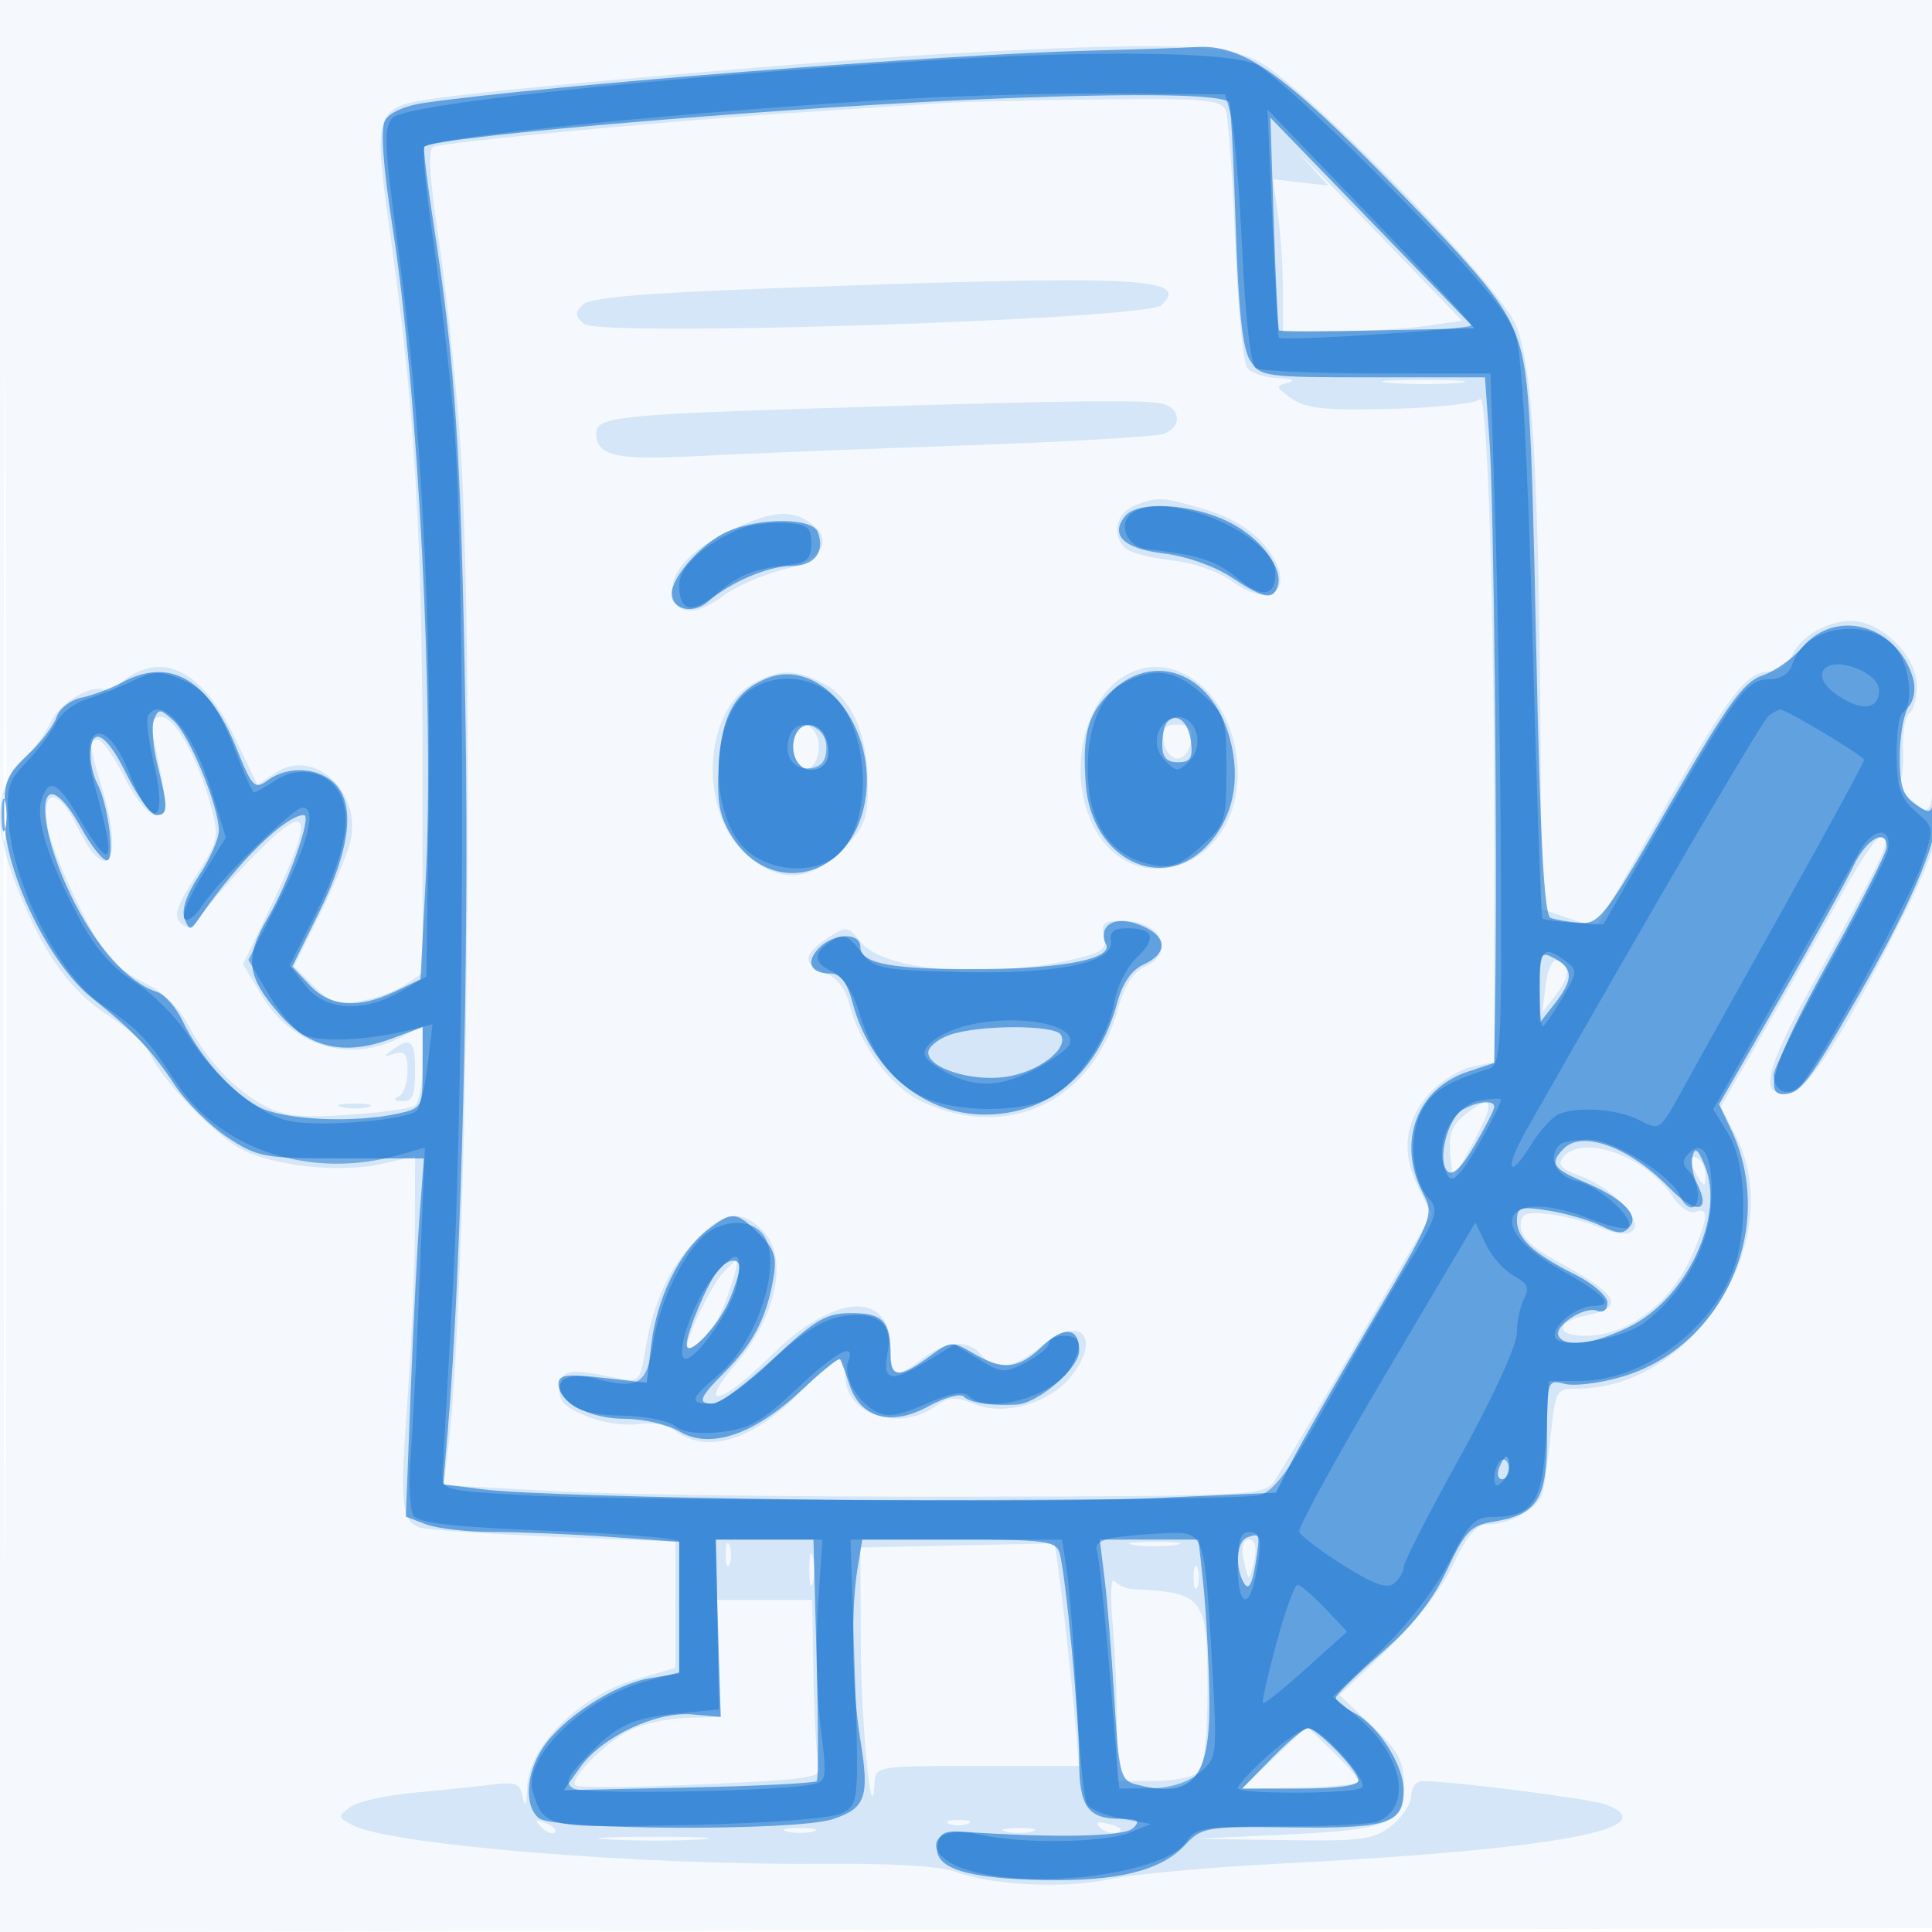 <svg xmlns="http://www.w3.org/2000/svg" width="256" height="256"><path fill="#1976D2" fill-opacity=".043" fill-rule="evenodd" d="M0 128.004v128.004l128.25-.254 128.25-.254.254-127.75L257.008 0H0zm.485.496c0 70.4.119 99.053.265 63.672s.146-92.98 0-128S.485 58.1.485 128.5"/><path fill="#1976D2" fill-opacity=".148" fill-rule="evenodd" d="M125.625 7.107c-15.56.848-56.943 4.425-66.932 5.786-9.337 1.273-9.355 1.325-6.829 19.288 3.077 21.882 4.117 39.542 4.127 70.046L56 128.954l-2.394 1.569c-1.317.862-3.984 1.826-5.927 2.142-2.909.472-3.99.115-6.129-2.024l-2.597-2.597 3.379-6.772c1.858-3.725 3.695-8.079 4.081-9.676 1.602-6.624-4.753-12.569-9.86-9.223l-2.458 1.611-2.982-6.242c-3.341-6.996-7.385-10.214-11.527-9.174-1.377.345-3.023 1.254-3.658 2.019s-1.516 1.168-1.957.895c-1.61-.995-6.027 1.547-7.214 4.151-.67 1.471-2.464 3.92-3.987 5.444-3.592 3.591-3.666 8.758-.247 17.173 3.433 8.447 6.923 13.216 12.044 16.455 2.37 1.5 4.766 3.73 5.325 4.957 1.488 3.266 7.804 9.987 11.576 12.318 3.978 2.459 13.5 3.553 19.282 2.216l4.25-.983-.029 9.643c-.016 5.304-.459 15.494-.984 22.644-1.011 13.77-.805 15.972 1.581 16.888.82.314 8.79.871 17.712 1.237l16.22.664v16.705l-5.326 1.553c-7.367 2.148-14.118 8.836-14.31 14.177-.084 2.32-.303 2.908-.57 1.525-.377-1.959-.91-2.189-4.114-1.778-2.024.259-6.674.741-10.334 1.07s-7.453 1.182-8.43 1.897c-1.682 1.23-1.667 1.357.287 2.403 4.875 2.609 37.983 5.329 62.283 5.118 8.787-.076 15.685.325 17.481 1.016 4.776 1.836 14.596 2.333 20.533 1.037 3.025-.66 13.15-1.588 22.5-2.061 36.183-1.834 51.683-4.65 43.248-7.857-1.977-.751-20.364-3.094-24.287-3.094-.804 0-1.461.867-1.461 1.927s-1.186 2.861-2.635 4c-2.357 1.855-3.857 2.054-14.25 1.896l-11.615-.178 12.099-.572c13.684-.648 15.401-1.414 15.401-6.869 0-2.879-.804-4.312-4.25-7.576l-4.25-4.025 6.254-5.964c3.77-3.595 7.258-8.085 8.78-11.302 1.762-3.725 3.106-5.337 4.448-5.337 3.257 0 7.044-2.236 7.489-4.421.233-1.144.705-4.666 1.048-7.829.596-5.484.755-5.75 3.427-5.75 15.602 0 28.048-19.782 21.065-33.479l-1.989-3.901 6.36-11.06c3.499-6.083 8.033-14.097 10.076-17.81s4.125-6.75 4.628-6.75c1.735 0 1.216 1.133-8.807 19.242-6.635 11.986-7.307 15.188-3.06 14.578 2.424-.348 7.35-8.13 15.35-24.247 3.44-6.931 4.405-9.951 4.313-13.5-.093-3.579-.256-3.991-.75-1.898-.62 2.625-.672 2.641-2.839.874-1.215-.991-1.928-2.08-1.586-2.422s.551-2.399.466-4.571.291-4.225.836-4.562.991-1.956.991-3.598c0-3.435-3.522-7.487-7.34-8.445-3.199-.803-7.868 1.394-9.147 4.303-.57 1.296-1.871 2.246-3.076 2.246-3.053 0-5.24 2.884-14.406 19-4.536 7.975-8.328 14.592-8.427 14.705s-1.792-.349-3.762-1.026l-3.581-1.231-.13-21.474c-.218-36.129-1.08-50.84-3.279-55.933-2.443-5.661-28.471-32.194-34.393-35.061-4.569-2.212-12.968-2.391-40.834-.873M125 13.661c-2.475.171-11.7.772-20.5 1.336-15.76 1.009-44.978 3.775-47.073 4.456-.741.241-.545 3.867.632 11.698.939 6.242 2.209 17.94 2.824 25.995 2.029 26.608 1.084 113.457-1.464 134.495l-.622 5.141 14.851.808c8.169.445 32.611.774 54.316.732 37.374-.073 39.536-.176 40.815-1.949.743-1.03 5.752-9.437 11.132-18.681l9.781-16.808-1.859-3.756c-2.3-4.65-1.604-9.084 1.991-12.679 1.419-1.419 3.839-2.832 5.378-3.139l2.798-.56v-29.216c0-31.63-.944-60.242-1.935-58.639-.34.551-5.559 1.127-11.598 1.281-8.871.226-11.427-.034-13.315-1.357-2.132-1.493-2.175-1.678-.494-2.112 1.1-.284.583-.522-1.286-.591-1.72-.064-3.571-.678-4.113-1.366-.542-.687-1.262-8.274-1.6-16.859-.337-8.585-.897-16.347-1.243-17.25-.552-1.438-2.627-1.619-16.773-1.466-8.879.096-18.168.314-20.643.486m47.758 7.357 3.258 3.582-3.662-.427-3.661-.428.654 4.767c.359 2.622.653 7.179.653 10.128V44l7.25-.088c3.988-.048 9.329-.385 11.871-.75l4.621-.662-12.121-12.532c-6.667-6.892-10.655-10.919-8.863-8.95M102.5 38.194c-17.322.639-24.362 1.246-25.3 2.182-1.067 1.063-1.028 1.522.218 2.556 2.121 1.76 74.391-.585 76.45-2.481 4.056-3.733-2.986-4.042-51.368-2.257m81.78 12.542c2.629.207 6.679.204 9-.005 2.321-.21.17-.379-4.78-.376s-6.849.175-4.22.381m-75.726 3.362C81.974 54.933 79 55.265 79 57.397c0 3.001 2.602 3.607 13.102 3.053 5.719-.302 21.648-.94 35.398-1.417s25.787-1.177 26.75-1.557c2.181-.86 2.276-3.06.168-3.869-1.825-.7-11.11-.601-45.864.491m41.696 12.933c-2.447.984-2.998 4.131-1 5.716.688.545 3.434 1.225 6.104 1.511 2.713.291 6.152 1.48 7.797 2.695 5.707 4.22 8.914.655 4.322-4.803-1.687-2.004-4.446-3.658-7.73-4.634-5.77-1.713-6.362-1.744-9.493-.485M96.116 70.63c-5.341 2.661-7.874 5.952-6.779 8.806.83 2.162 3.214 1.956 6.635-.573 1.589-1.175 5.059-2.687 7.709-3.359 5.295-1.343 6.847-3.913 3.737-6.188-2.657-1.942-5.411-1.622-11.302 1.314m52.655 19.073c-5.068 3.221-7.131 12.106-4.355 18.751 4.835 11.571 19.584 7.1 19.584-5.936 0-10.189-8.331-17.198-15.229-12.815m-48.883.797c-6.878 3.738-7.351 17.409-.792 22.927 4.341 3.653 8.285 3.392 12.504-.827 2.983-2.983 3.4-4.029 3.4-8.532 0-6.712-2.106-11.554-5.872-13.502-3.689-1.908-5.824-1.923-9.24-.066m-79.449 7.75c1.848 8.708 1.87 9.75.209 9.75-.933 0-2.684-2.112-4.148-5-1.394-2.75-2.976-5-3.517-5-1.288 0-1.24.583.528 6.409 2.984 9.838.694 13.31-3.324 5.039-2.495-5.135-4.716-5.093-3.877.074.589 3.629 5.988 15.042 8.353 17.657.835.924 3.055 2.408 4.933 3.299 2 .95 4.211 3.152 5.341 5.321 2.467 4.737 6.28 8.745 10.295 10.821 2.457 1.27 4.906 1.519 10.903 1.108 4.255-.291 8.215-.826 8.8-1.188S56 143.647 56 140.915v-4.966l-2.95 1.525c-6.722 3.476-14.37 1.153-18.388-5.585l-2.458-4.122 3.986-8.307c5.548-11.562 4.861-13.557-2.204-6.404-3.017 3.055-6.235 6.655-7.149 7.999-1.296 1.905-1.935 2.182-2.892 1.253-.966-.937-.546-2.255 1.971-6.178 3.033-4.725 3.139-5.211 2.038-9.302C26.245 100.482 23.186 95 21.355 95c-1.285 0-1.468.647-.916 3.25m84.955-.833c-.828 2.157.323 4.844 1.857 4.333.687-.229 1.249-1.467 1.249-2.75 0-2.741-2.227-3.876-3.106-1.583m48.786.833c.176 1.237.995 2.25 1.82 2.25s1.644-1.013 1.82-2.25c.245-1.732-.174-2.25-1.82-2.25s-2.065.518-1.82 2.25M.286 108.5c.008 2.75.202 3.756.432 2.236s.223-3.77-.014-5-.425.014-.418 2.764m146 15.488c.423 1.616-.163 2.159-3.133 2.905-11.632 2.921-25.866 1.918-29.078-2.049-1.756-2.168-1.905-2.186-4.446-.521-3.257 2.135-3.33 3.46-.256 4.629 1.395.53 2.66 2.067 3.069 3.725 1.422 5.775 5.615 11.446 9.904 13.393 11.455 5.201 22.571-.267 25.911-12.745.729-2.724 1.921-4.541 3.43-5.228 4.218-1.922 2.161-6.097-3.004-6.097-2.418 0-2.827.34-2.397 1.988m58.521 6.537-.422 3.616 1.784-2.321q2.815-3.66.133-4.553c-.59-.196-1.263 1.27-1.495 3.258M52 139.11c-1.266.91-1.227.991.25.516 1.392-.448 1.75.026 1.75 2.322 0 1.587-.562 3.112-1.25 3.39-.747.301-.545.536.5.583 1.388.063 1.75-.748 1.75-3.921 0-4.184-.514-4.679-3-2.89m-6.75 7.579c.962.252 2.538.252 3.5 0 .962-.251.175-.457-1.75-.457s-2.712.206-1.75.457m148.781 1.085c-1.646 1.333-2.109 2.625-1.861 5.192l.33 3.418 2.812-5.192c2.912-5.375 2.498-6.479-1.281-3.418m13.126 5.537c-.843 1.016-.346 1.581 2.205 2.503 4.212 1.523 8.391 5.833 7.002 7.222-.68.68-2.13.544-4.437-.416-1.885-.785-5.002-1.583-6.927-1.773-2.947-.292-3.5-.032-3.5 1.649 0 1.344 1.506 2.814 4.611 4.5 8.557 4.648 9.41 6.25 3.91 7.35-3.927.785-3.907 2.654.029 2.654 5.834 0 11.582-4.482 14.402-11.232 1.903-4.554 1.952-5.86.196-5.186-.75.287-2.11-.638-3.054-2.08-3.471-5.297-11.849-8.309-14.437-5.191m16.858.38c.009.445.452 1.484.985 2.309.835 1.293.971 1.266.985-.191.008-.93-.435-1.969-.985-2.309s-.993-.254-.985.191M92.247 164.25c-3.579 3.697-5.701 8.295-6.74 14.598-.699 4.242-.793 4.333-3.861 3.719-6.402-1.281-7.132-1.164-7.468 1.204-.257 1.81.442 2.59 3.452 3.848 2.076.867 5.158 1.353 6.848 1.078 1.803-.292 3.865.08 4.989.902 4.367 3.193 10.472 1.21 16.986-5.517 4.545-4.693 5.547-5.007 5.547-1.737 0 5.025 7.019 7.431 11.835 4.058 1.916-1.342 2.76-1.399 5.275-.358 3.951 1.637 10.011-.112 12.836-3.704 4.143-5.266 1.11-8.249-4.008-3.942-3.493 2.939-6.111 3.302-7.938 1.101-1.718-2.07-4.706-1.876-7.727.5-3.519 2.768-4.273 2.524-4.273-1.378 0-7.742-7.56-7.251-15.859 1.03-6.471 6.459-9.99 7.326-4.715 1.163 5.572-6.51 7.127-14.262 3.574-17.815-2.824-2.824-5.129-2.494-8.753 1.25m3.446 4.537C94.189 170.448 91 177.111 91 178.59c0 1.066 3.021-1.762 4.164-3.897 1.122-2.096 2.883-7.693 2.421-7.693-.151 0-1.003.804-1.892 1.787M96.158 206c0 1.375.227 1.938.504 1.25.278-.687.278-1.812 0-2.5-.277-.687-.504-.125-.504 1.25m30.592-1.22-12.75.28.058 12.72c.049 10.819 1.479 25.277 1.827 18.47.113-2.216.316-2.25 13.6-2.25h13.484l-.539-6.25c-.661-7.669-2.5-23.215-2.749-23.235-.099-.008-5.919.111-12.931.265m23.5-.064c1.512.229 3.988.229 5.5 0s.275-.416-2.75-.416-4.262.187-2.75.416m14.505 1.784c.263 1.375.598 2.5.745 2.5s.482-1.125.745-2.5c.299-1.564.02-2.5-.745-2.5s-1.044.936-.745 2.5m-57.523 1.5c0 1.925.206 2.713.457 1.75.252-.963.252-2.537 0-3.5-.251-.963-.457-.175-.457 1.75m50.926 1c0 1.375.227 1.938.504 1.25.278-.687.278-1.812 0-2.5-.277-.687-.504-.125-.504 1.25m-10.74 5.897c.32 3.518.582 9.705.582 13.75V236h4.8c2.64 0 5.34-.54 6-1.2.769-.769 1.2-4.695 1.2-10.929 0-12.244-.441-12.844-9.75-13.288-.963-.046-2.124-.533-2.582-1.083s-.57 1.879-.25 5.397m-52.235 4.853.317 7.75-4.583.138c-2.521.076-5.896.821-7.5 1.655-3.427 1.782-8.015 6.442-7.173 7.285.322.322 7.834.26 16.694-.137 14.526-.651 16.055-.888 15.568-2.423-.297-.935-.619-6.272-.716-11.86L107.614 212H94.866zm73.651 13.149-4.334 4.128 7.75-.159c4.262-.088 7.75-.456 7.75-.818s-1.537-2.148-3.416-3.968l-3.416-3.311zm-97.101 9.225c.679.684 1.486.991 1.793.683.308-.308-.247-.867-1.233-1.243-1.425-.542-1.54-.428-.56.56m54.017-.462c.688.278 1.813.278 2.5 0 .688-.277.125-.504-1.25-.504s-1.937.227-1.25.504m20.018.506c.582.582 1.647.86 2.369.62.749-.25.295-.703-1.057-1.057-1.663-.435-2.054-.305-1.312.437m-41.518.521c.963.252 2.537.252 3.5 0 .963-.251.175-.457-1.75-.457s-2.713.206-1.75.457m29 0c.963.252 2.537.252 3.5 0 .963-.251.175-.457-1.75-.457s-2.713.206-1.75.457m-52.461 1.052c3.459.196 8.859.195 12-.003s.311-.358-6.289-.356-9.17.164-5.711.359"/><path fill="#1976D2" fill-opacity=".606" fill-rule="evenodd" d="M144.5 6.707c-20.14.517-71.511 4.545-88.278 6.922-2.568.364-4.649 1.301-5.207 2.343-.609 1.138-.265 6.003.997 14.105 3.423 21.973 5.566 64.368 4.384 86.752l-.683 12.937-3.39 1.617c-4.863 2.319-8.576 2.041-11.287-.845l-2.312-2.461 3.638-7.363c4.145-8.39 4.78-14.371 1.809-17.059-2.228-2.016-6.128-2.138-8.68-.272-1.754 1.282-2.058.971-4.165-4.25-3.699-9.167-8.845-12.118-15.172-8.699-1.46.789-3.862 1.69-5.337 2.003-1.483.314-2.97 1.469-3.323 2.583-.352 1.108-2.07 3.352-3.817 4.986-2.811 2.628-3.171 3.578-3.124 8.233.075 7.324 5.939 19.444 11.598 23.969 5.653 4.521 7.898 6.883 11.062 11.637 1.492 2.243 4.611 5.332 6.93 6.866 3.968 2.623 4.865 2.789 15.12 2.789h10.902l-.561 7.5c-.308 4.125-.846 14.804-1.195 23.732l-.635 16.232 2.678 1.018c1.473.56 5.505 1.018 8.959 1.018 3.455 0 10.401.292 15.435.65l9.154.649v17.445l-3.826.612c-4.648.743-11.628 5.267-14.24 9.23-2.265 3.437-2.505 7.695-.525 9.338 1.941 1.611 34.119 1.717 38.933.128 4.386-1.447 4.9-2.932 3.652-10.552-1.113-6.795-1.273-17.177-.352-22.75l.62-3.75h12.801c11.324 0 12.863.202 13.331 1.75.805 2.661 2.606 21.78 2.606 27.656 0 5.952 1.168 7.594 5.4 7.594 2.403 0 2.75.249 1.745 1.25-1.137 1.132-10.336 1.319-22.645.459-2.391-.166-3.062.229-3.307 1.945-.416 2.922 3.99 4.298 14.307 4.468 9.667.16 15.336-1.254 18.49-4.611 2.279-2.426 2.762-2.507 14.156-2.365 12.816.159 14.854-.513 14.854-4.9 0-3.315-3.299-8.533-6.466-10.228-1.394-.746-2.534-1.662-2.534-2.037s2.696-3.026 5.992-5.893c4.172-3.628 6.826-6.987 8.739-11.058 2.407-5.124 3.164-5.914 6.132-6.395 5.888-.956 7.137-2.951 7.137-11.398 0-7.34.036-7.445 2.367-6.86 1.302.327 4.718-.104 7.592-.958 13.505-4.01 20.525-19.947 14.423-32.743l-1.598-3.352 8.009-13.912c4.405-7.652 8.812-15.599 9.793-17.662 1.708-3.59 4.415-5.123 4.413-2.5 0 .688-3.368 7.325-7.483 14.75-7.185 12.963-8.946 18.018-6.266 17.985 2.3-.028 3.362-1.422 10.205-13.391 7.295-12.762 10.627-20.867 10.409-25.319-.116-2.369-.2-2.445-.571-.518-.399 2.075-.602 2.14-2.518.798-1.657-1.161-2.075-2.495-2.041-6.521.024-2.783.58-5.708 1.237-6.499.693-.835.901-2.404.497-3.737-2.13-7.016-10.205-9.25-14.629-4.048-1.286 1.513-3.689 3.209-5.339 3.77-2.485.845-4.58 3.764-12.202 17-8.544 14.836-9.398 15.965-11.933 15.767-1.503-.118-3.26-.416-3.906-.664-.849-.326-1.378-10.362-1.913-36.257-.657-31.857-.953-36.378-2.679-40.991-1.566-4.186-4.676-7.984-16.153-19.726C170 9.596 164.658 5.843 158.5 6.234c-1.65.105-7.95.318-14 .473M133 13.026c-27.54 1.044-75.404 5.045-76.776 6.417-.168.168.38 4.749 1.219 10.181 2.924 18.947 3.651 30.113 4.225 64.876.519 31.471-.508 73.472-2.32 94.906l-.615 7.284 5.383.668c9.246 1.148 70.562 1.967 88.169 1.178l16.785-.752 2.098-4.142c1.154-2.278 5.88-10.546 10.501-18.373 8.323-14.096 8.388-14.259 6.867-17.2-3.467-6.704-.815-13.832 5.98-16.074l3.484-1.15.138-10.173c.274-20.251-.202-64.361-.782-72.422l-.593-8.25h-14.858c-14.324 0-14.91-.081-16.272-2.25-1-1.591-1.557-6.879-1.902-18.046-.269-8.687-.656-15.957-.86-16.156-1.066-1.037-11.499-1.219-29.871-.522m35.786 16.52c.25 7.675.564 14.08.699 14.235.134.154 6.013.154 13.065 0l12.822-.281-13.521-13.954-13.52-13.954zm-19.681 38.827c-2.089 2.517-.219 4.335 5.109 4.966 2.931.347 6.727 1.68 8.922 3.133 4.291 2.839 5.497 3.09 6.143 1.278.867-2.429-2.278-6.571-6.567-8.648-4.944-2.393-11.916-2.766-13.607-.729m-52.69 2.048C93.081 71.873 89 76.411 89 78.666c0 2.123 2.859 2.765 4.787 1.076 2.941-2.577 7.99-4.742 11.056-4.742 3.069 0 4.529-1.867 3.519-4.5-.731-1.905-7.648-1.95-11.947-.079m5.085 19.503c-4.135 1.737-5.899 4.944-6.261 11.383-.277 4.93.072 6.861 1.707 9.468 5.185 8.264 15.76 5.64 17.639-4.376 1.854-9.885-5.808-19.532-13.085-16.475m45.423 1.999c-2.845 2.845-3.535 5.581-3.046 12.077.74 9.814 10.084 14.465 16.107 8.017 3.409-3.649 4.465-8.637 2.989-14.117-2.397-8.901-10.215-11.812-16.05-5.977M20.407 95.382c-.349.91-.134 3.646.479 6.079 1.425 5.659 1.401 6.539-.178 6.539-.71 0-2.516-2.498-4.014-5.55C14.05 97.057 12 96.042 12 100.125c0 1.103.398 2.764.884 3.691C14.36 106.629 15.286 114 14.163 114c-.557 0-2.059-1.879-3.338-4.177-5.501-9.882-6.765-2.315-1.462 8.751 3.231 6.742 7.592 11.642 11.451 12.867 1.004.319 2.527 2.05 3.384 3.848 2.234 4.685 6.544 9.524 10.171 11.418 3.275 1.711 12.528 2.134 18.413.841 3.137-.689 3.218-.842 3.218-6.08v-5.372l-4.313 1.598c-5.991 2.221-10.722 1.17-14.596-3.243-4.447-5.065-4.743-7.482-1.579-12.882C38.3 116.812 41.386 108 40.264 108c-2.415 0-8.852 6.318-13.756 13.5-1.274 1.867-1.411 1.882-2.053.225-.44-1.136.254-3.198 1.929-5.728 1.439-2.175 2.616-4.847 2.616-5.938 0-3.223-3.882-12.642-6-14.559-1.8-1.629-2.01-1.639-2.593-.118m134.281.264c-.379.378-.688 1.737-.688 3.021 0 1.691.568 2.333 2.066 2.333 1.653 0 2.003-.536 1.75-2.673-.316-2.674-1.835-3.975-3.128-2.681M105.362 97.5c-.804 2.095.291 4.5 2.048 4.5 2.006 0 2.847-1.615 2.087-4.009-.742-2.34-3.309-2.645-4.135-.491M.232 108c0 1.925.206 2.713.457 1.75.252-.963.252-2.537 0-3.5-.251-.963-.457-.175-.457 1.75M146.5 123c-.34.55-.339 1.451.001 2.002 1.208 1.954-5.147 3.304-16.001 3.401-12.1.107-16.5-.672-16.5-2.922 0-1.958-3.443-1.895-5.438.1-1.868 1.868-1.207 3.419 1.458 3.419 1.361 0 2.198 1.096 2.939 3.849 2.619 9.726 10.569 15.727 19.527 14.739 7.625-.841 13.251-6.184 15.567-14.783.687-2.553 1.892-4.278 3.498-5.01 2.942-1.341 3.159-3.344.515-4.76-2.448-1.31-4.769-1.325-5.566-.035m57.522 7.715.022 4.785L206 133c2.497-3.192 2.497-4.664 0-6-1.872-1.002-1.999-.763-1.978 3.715m-78.272 6.447c-1.513.553-2.75 1.588-2.75 2.3 0 2.059 5.621 3.852 10.166 3.243 4.362-.585 8.541-3.752 7.396-5.604-.837-1.355-11.05-1.313-14.812.061m68.078 9.874c-2.03 1.185-3.42 6.772-2.03 8.162q1 1.003 3.602-3.436c1.43-2.441 2.6-4.736 2.6-5.1 0-.958-2.231-.758-4.172.374M207.2 152.2c-1.9 1.9-1.454 2.667 2.513 4.325 5.184 2.165 7.551 4.452 6.242 6.029-.828.999-1.585.978-3.747-.1-1.489-.743-4.62-1.656-6.958-2.03-3.793-.607-4.25-.468-4.25 1.293 0 2.391 2.118 4.355 7.75 7.187 2.338 1.175 4.25 2.851 4.25 3.723 0 .941-.564 1.371-1.385 1.055-1.715-.658-5.861 2.11-5.073 3.386.949 1.536 4.556 1.063 9.256-1.212 7.659-3.708 12.844-14.697 10.098-21.401-.902-2.2-1.314-2.521-1.617-1.257-.223.933.012 2.508.523 3.5 2.039 3.961-.02 4.384-3.567.733-5.251-5.408-11.521-7.745-14.035-5.231M93.607 163.095c-3.61 2.839-6.593 8.991-7.315 15.085l-.597 5.044-5.848-.662c-4.814-.544-5.847-.398-5.847.832 0 2.442 4.143 4.606 8.818 4.606 2.405 0 5.651.755 7.213 1.678 4.062 2.399 9.838.461 16.111-5.407 2.689-2.516 5.012-4.393 5.164-4.172.151.22.714 1.743 1.252 3.383 1.454 4.435 5.546 5.557 10.457 2.867 2.108-1.155 4.205-1.745 4.659-1.311.892.853 3.542 1.26 6.999 1.077 2.892-.153 8.327-4.817 8.327-7.145 0-3.093-2.013-3.332-4.886-.579-3.181 3.047-5.223 3.248-9.189.906-2.774-1.639-2.996-1.62-5.864.5-3.833 2.833-5.061 2.781-5.061-.215 0-4.508-.988-5.582-5.132-5.582-3.406 0-4.762.785-10.368 6-3.547 3.3-7.136 6-7.975 6-2.189 0-1.914-.765 1.504-4.183 3.673-3.673 5.482-7.093 6.383-12.067.575-3.178.297-4.132-1.821-6.25-3.036-3.036-3.598-3.069-6.984-.405m1.537 5.232C93.769 169.983 91 176.53 91 178.123c0 1.961 4.16-2.349 5.638-5.841.749-1.77 1.362-3.682 1.362-4.25 0-1.445-1.544-1.286-2.856.295M198.638 194.5c-.316.825-.139 1.5.393 1.5.533 0 .969-.675.969-1.5s-.177-1.5-.393-1.5-.652.675-.969 1.5m-33.388 9.22c-1.418.507-1.642 4.114-.378 6.107.573.904 1.037.124 1.454-2.447.685-4.224.668-4.283-1.076-3.66m-70.107 12.03.357 11.75-3.768-.33c-4.809-.422-11.98 2.965-14.868 7.022l-2.151 3.019 16.561-.355c9.108-.196 16.737-.581 16.953-.856s.205-7.588-.024-16.25l-.417-15.75H94.787zm51.228-6.5c.357 2.887.937 10.052 1.288 15.922.581 9.724.824 10.722 2.739 11.237 7.802 2.094 10.093-.752 9.841-12.225-.104-4.776-.47-11.272-.813-14.434l-.622-5.75h-13.083zM168.5 233l-3.906 4h7.703c4.835 0 7.703-.401 7.703-1.077 0-1.286-5.472-6.923-6.72-6.923-.481 0-2.632 1.8-4.78 4"/><path fill="#1976D2" fill-opacity=".512" fill-rule="evenodd" d="M122 8.092c-37.269 2.398-68.039 5.697-69.942 7.498-1.254 1.187-1.157 3.482.749 17.637 2.97 22.059 4.36 47.878 3.996 74.218l-.303 21.944-3.262 1.905c-5.027 2.935-10.044 2.687-12.686-.626l-2.182-2.736 3.279-6.515c3.91-7.769 4.996-12.706 3.511-15.966-1.445-3.172-5.47-4.133-8.632-2.061-1.352.885-2.637 1.61-2.857 1.61s-1.208-2.138-2.197-4.75c-2.54-6.714-4.133-8.866-7.634-10.316-2.561-1.061-3.577-1.018-6.201.259-1.727.84-4.479 1.936-6.118 2.434-1.638.498-3.494 1.94-4.124 3.203-.63 1.264-2.385 3.592-3.9 5.173-2.485 2.594-2.71 3.417-2.297 8.398.671 8.092 6.715 19.842 12.13 23.584 5.322 3.677 6.081 4.469 10.068 10.514 5.903 8.949 17.958 12.841 29.51 9.527l3.396-.973-.684 17.223c-.376 9.473-.919 20.149-1.206 23.724s-.109 7.103.397 7.84c.676.986 5.454 1.515 18.065 2 9.43.363 17.141.998 17.135 1.41S90 208.732 90 213.293v8.292l-4.25 1.138c-8.363 2.238-16.527 10.162-15.142 14.696 1.464 4.786 1.727 4.841 20.862 4.391 11.191-.264 18.851-.873 20.194-1.607 2.127-1.161 2.155-1.486 1.599-18.692L112.697 204h28.04l.643 4.25c.354 2.338.93 9.956 1.28 16.93s.972 13.225 1.384 13.891c.411.665 2.482 1.527 4.602 1.913l3.854.704-2.815 1.156c-3.27 1.343-14.54 1.491-19.833.26-6.994-1.625-8.08 2.906-1.157 4.828 9.154 2.542 25.954.203 28.565-3.976 1.094-1.752 2.389-1.956 12.399-1.956 6.147 0 11.902-.278 12.787-.618 4.754-1.824 3.505-8.721-2.493-13.769l-3.32-2.793 6.202-5.975c3.653-3.52 7.434-8.415 9.198-11.911 2.582-5.115 3.381-5.934 5.79-5.934 5.233 0 6.588-2.011 7.012-10.402l.384-7.598 4.14-.022c8.021-.043 16.764-6.22 20.09-14.196 2.235-5.358 2.015-14.509-.446-18.546l-1.99-3.264 8.743-15.365c4.809-8.451 9.532-16.807 10.495-18.569 1.844-3.374 4.478-3.665 3.924-.434-.179 1.043-3.667 7.853-7.75 15.133-4.084 7.281-7.425 13.892-7.425 14.691 0 2.171 2.011 2.998 3.503 1.44 2.399-2.504 14.494-24.504 16.16-29.393 1.635-4.797 1.631-4.825-.817-6.931-2-1.721-2.472-3.086-2.536-7.341-.044-2.875.319-5.474.805-5.774 1.412-.873 1.025-5.785-.644-8.167-3.269-4.667-12.289-3.562-13.963 1.711-.41 1.295-1.511 2.027-3.045 2.027-2.98 0-4.335 1.808-14.242 19l-7.779 13.5-3.876-.238c-2.131-.131-4.02-.383-4.197-.56s-.757-16.72-1.29-36.762c-.635-23.915-1.4-37.815-2.227-40.44-.946-3.008-4.962-7.771-16.185-19.198-8.21-8.358-16.399-15.896-18.198-16.75-3.656-1.735-21.753-1.922-44.469-.46m-2 4.998c-27.676 1.568-62.455 5.031-63.774 6.35-.308.309.181 5.624 1.088 11.811S59.481 48.35 60.113 55.5c1.523 17.201 1.466 87.306-.093 115L58.641 195c-.14 2.489-.091 2.503 10.859 3.123 15.011.85 94.405.844 97.457-.008 1.818-.507 4.057-3.541 8.599-11.65 3.378-6.031 8.205-14.338 10.726-18.46 4.095-6.696 4.427-7.669 3.108-9.126-2.314-2.557-2.818-8.151-1.043-11.583 1.397-2.701 3.163-3.826 8.903-5.671 1.613-.518 1.74-2.652 1.62-27.344-.072-14.729-.41-35.331-.75-45.781l-.62-19-15-.015c-8.25-.008-15.495-.33-16.1-.716-.665-.424-1.374-6.589-1.793-15.571-.38-8.178-1.042-16.181-1.47-17.784l-.778-2.914-13.93-.116c-7.661-.064-20.454.254-28.429.706m48.603 16.41c.364 8.25.747 15.107.851 15.238.42.529 25.542-1.09 25.497-1.642-.027-.328-6.115-6.896-13.529-14.596l-13.48-14zm-18.451 38.385c-2.16 1.369-.937 4.582 1.858 4.885 6.736.729 9.173 1.513 11.94 3.841 3.19 2.685 5.05 2.47 5.05-.581 0-5.051-14.11-11.148-18.848-8.145m-52.007 2.161C93.406 71.993 90 75.113 90 77.509q-.002 5.355 5.098 1.062c2.989-2.515 4.841-3.224 9.902-3.791 1.925-.216 2.5-.855 2.5-2.78 0-2.15-.49-2.529-3.5-2.711-1.925-.115-4.56.225-5.855.757m143.48 18.752c-.701 1.134.509 2.71 3.146 4.099 2.506 1.32 4.229.741 4.229-1.421 0-2.448-6.139-4.677-7.375-2.678m-92.794 1.732c-3.4 1.846-5.205 7.229-4.585 13.676.554 5.763 3.486 9.392 8.377 10.369 2.558.511 3.734.078 6.5-2.393 3.241-2.896 3.377-3.306 3.377-10.182 0-6.827-.154-7.301-3.266-10.082-3.598-3.215-6.361-3.584-10.403-1.388m-49.579 1.006c-5.093 3.567-5.431 16.012-.568 20.876 2.743 2.742 7.801 3.469 11.261 1.617 4.621-2.473 5.867-12.42 2.411-19.249-2.423-4.789-8.685-6.339-13.104-3.244m-79.644 3.289c-.28.453.087 3.387.815 6.519 1.874 8.065-.298 8.671-3.363.939-3.026-7.632-6.795-6.299-4.571 1.617 2.999 10.678 2.425 12.042-1.936 4.6-2.9-4.948-4.09-5.533-5.058-2.484-.803 2.53.852 7.782 4.854 15.401 2.195 4.18 4.383 6.726 7.455 8.674 2.391 1.516 5.585 4.704 7.097 7.083 3.78 5.95 9.353 10.595 13.684 11.408 4.137.776 15.415-.182 16.648-1.415.451-.451 1.104-3.214 1.45-6.14l.63-5.32-2.906.742c-5.607 1.431-12.223 1.72-14.274.622-1.139-.609-3.228-3.083-4.642-5.496l-2.572-4.389 4.038-7.843c3.858-7.492 5.09-12.343 3.134-12.343-1.225 0-11.319 9.871-13.294 13-.868 1.375-1.923 2.167-2.344 1.761-.421-.407.639-2.999 2.355-5.76l3.121-5.02-1.937-6.273c-2.41-7.802-6.61-12.753-8.384-9.883m214.821-.06c-.86.59-15.008 24.762-32.213 55.037-2.939 5.17-2.345 6.761.69 1.85 1.174-1.9 2.837-3.723 3.696-4.053 2.707-1.039 7.795-.641 10.614.83 2.689 1.403 2.746 1.365 5.558-3.756 1.562-2.845 7.652-13.782 13.533-24.304C242.188 109.846 247 100.992 247 100.692c0-.516-10.317-6.709-11.122-6.677-.208.009-.86.346-1.449.75m-80.964 2.347c-.428 1.348-.091 2.69.932 3.714 1.471 1.47 1.735 1.47 3.206 0C159.63 98.799 158.585 95 156 95c-1.026 0-2.167.95-2.535 2.112m-48.806.335c-.961 2.503.402 4.686 2.718 4.356 1.517-.217 2.123-1.017 2.123-2.803 0-2.914-3.846-4.147-4.841-1.553m42.547 27.237c.501 2.873-7.167 4.448-20.015 4.112-10.725-.281-11.407-.425-13.208-2.796-1.526-2.009-2.24-2.289-3.631-1.429-2.613 1.616-2.655 2.969-.128 4.132 1.425.656 2.767 2.66 3.588 5.355 1.77 5.812 4.465 9.371 8.569 11.319 4.298 2.039 12.803 2.096 16.64.112 3.76-1.944 7.857-7.97 8.618-12.675.328-2.028 1.654-4.68 2.948-5.896 2.732-2.566 2.321-3.918-1.19-3.918-1.779 0-2.401.478-2.191 1.684M204 131c0 2.75.181 5 .401 5s1.384-1.666 2.585-3.701c2.075-3.517 2.096-3.766.408-5-2.89-2.113-3.394-1.563-3.394 3.701m-76.624 5.086c-1.719.498-3.661 1.553-4.317 2.343-.96 1.157-.731 1.74 1.176 2.99 4.205 2.754 7.906 2.865 12.715.38 2.448-1.264 4.622-2.859 4.831-3.543.839-2.736-7.909-4.053-14.405-2.17m68.883 9.693c-4.029.643-6.598 6.56-4.374 10.07.62.977 1.746-.209 4.092-4.31 1.781-3.112 3.077-5.761 2.88-5.888-.196-.127-1.366-.069-2.598.128m10.408 5.888c-1.679 1.679-.518 4.207 2.207 4.805 3.018.663 7.918 5.069 6.838 6.149-.346.346-2.457-.102-4.691-.996-11.412-4.566-14.888.611-4.389 6.537 5.987 3.378 7.374 4.822 4.677 4.87-2.288.04-5.309 2.293-5.309 3.958 0 1.911 8.658.653 11.864-1.724 4.948-3.669 8.435-9.772 8.845-15.481.428-5.966-.834-9.06-2.867-7.027-.966.966-.975 1.509-.042 2.442 1.397 1.397 1.615 4.8.307 4.8-.491 0-1.145-.657-1.453-1.46-1.038-2.705-8.821-7.54-12.137-7.54-1.751 0-3.484.3-3.85.667M93.041 163.959c-2.978 2.978-5.771 9.059-6.551 14.261-.781 5.204-1.96 5.926-7.36 4.506-4.33-1.139-6.356.476-3.802 3.031 1.201 1.201 3.422 1.767 7.148 1.822 2.974.043 6.111.664 6.973 1.379 1.013.841 3.165 1.12 6.086.791 3.724-.42 5.47-1.409 9.932-5.629 5.345-5.056 7.987-6.466 6.925-3.698-.72 1.874 1.152 5.264 3.643 6.597 1.533.82 3.058.591 6.655-1 3.178-1.406 4.991-1.738 5.688-1.041 2.568 2.568 11.498-.008 13.592-3.923 1.539-2.874 1.256-4.055-.97-4.055-1.1 0-2 .438-2 .974s-1.372 1.684-3.049 2.551c-2.845 1.472-3.264 1.445-6.25-.4l-3.201-1.978-3.932 2.373c-4.583 2.767-5.713 2.455-4.949-1.365.77-3.85-1.537-5.581-6.26-4.695-2.518.473-5.44 2.383-9.351 6.114-3.289 3.137-6.6 5.426-7.848 5.426-2.899 0-2.729-.65.982-3.773 5.554-4.673 8.868-15.817 5.658-19.027-1.809-1.809-5.557-1.443-7.759.759m90.62 18.013c-6.511 10.997-11.686 20.44-11.5 20.986s2.807 2.545 5.823 4.445c4.01 2.526 5.824 3.171 6.75 2.403.696-.578 1.266-1.558 1.267-2.178 0-.621 3.368-7.203 7.483-14.628 4.277-7.716 7.49-14.706 7.499-16.316.009-1.548.448-3.62.974-4.604.751-1.403.457-2.056-1.364-3.03-1.277-.684-2.945-2.554-3.707-4.157l-1.386-2.915zm-88.998-12.983c-2.591 3.079-5.109 9.91-4.038 10.955 1.056 1.03 6.355-6.321 6.988-9.694.856-4.564.101-4.887-2.95-1.261m104.066 24.615c-.401.401-.729 1.419-.729 2.263 0 1.125.296 1.237 1.113.421.611-.612.94-1.631.729-2.263s-.712-.822-1.113-.421m-51.058 10.12c-1.753.263-2.645.902-2.345 1.682.265.692 1.042 8.084 1.726 16.426L148.295 237l4.103-.033c2.596-.021 4.984-.768 6.505-2.034 2.372-1.975 2.394-2.155 1.722-14.217-.988-17.738-.991-17.747-5.992-17.566-2.273.082-5.406.341-6.962.574M164 207.5c0 5.164 1.449 6.003 2.375 1.375.943-4.716.77-5.875-.875-5.875-1.111 0-1.5 1.167-1.5 4.5m-68.925 7.75.184 11.25-5.38.531c-6.195.611-8.226 1.586-12.361 5.93-2.431 2.554-2.717 3.298-1.544 4.023 1.335.825 26.951.403 31.598-.521 1.972-.392 2.028-.764 1.161-7.687-.502-4.002-.652-11.213-.333-16.026l.578-8.75H94.892zm74.064 2.441c-1.15 4.23-1.957 7.825-1.793 7.989s2.741-1.903 5.726-4.593l5.428-4.89-2.937-3.098c-1.615-1.705-3.251-3.099-3.635-3.099s-1.639 3.461-2.789 7.691m-1.136 14.925c-2.202 1.989-4.003 3.927-4.003 4.305 0 .869 15.606.807 16.479-.066.897-.898-5.372-7.855-7.08-7.855-.766 0-3.195 1.627-5.396 3.616"/></svg>